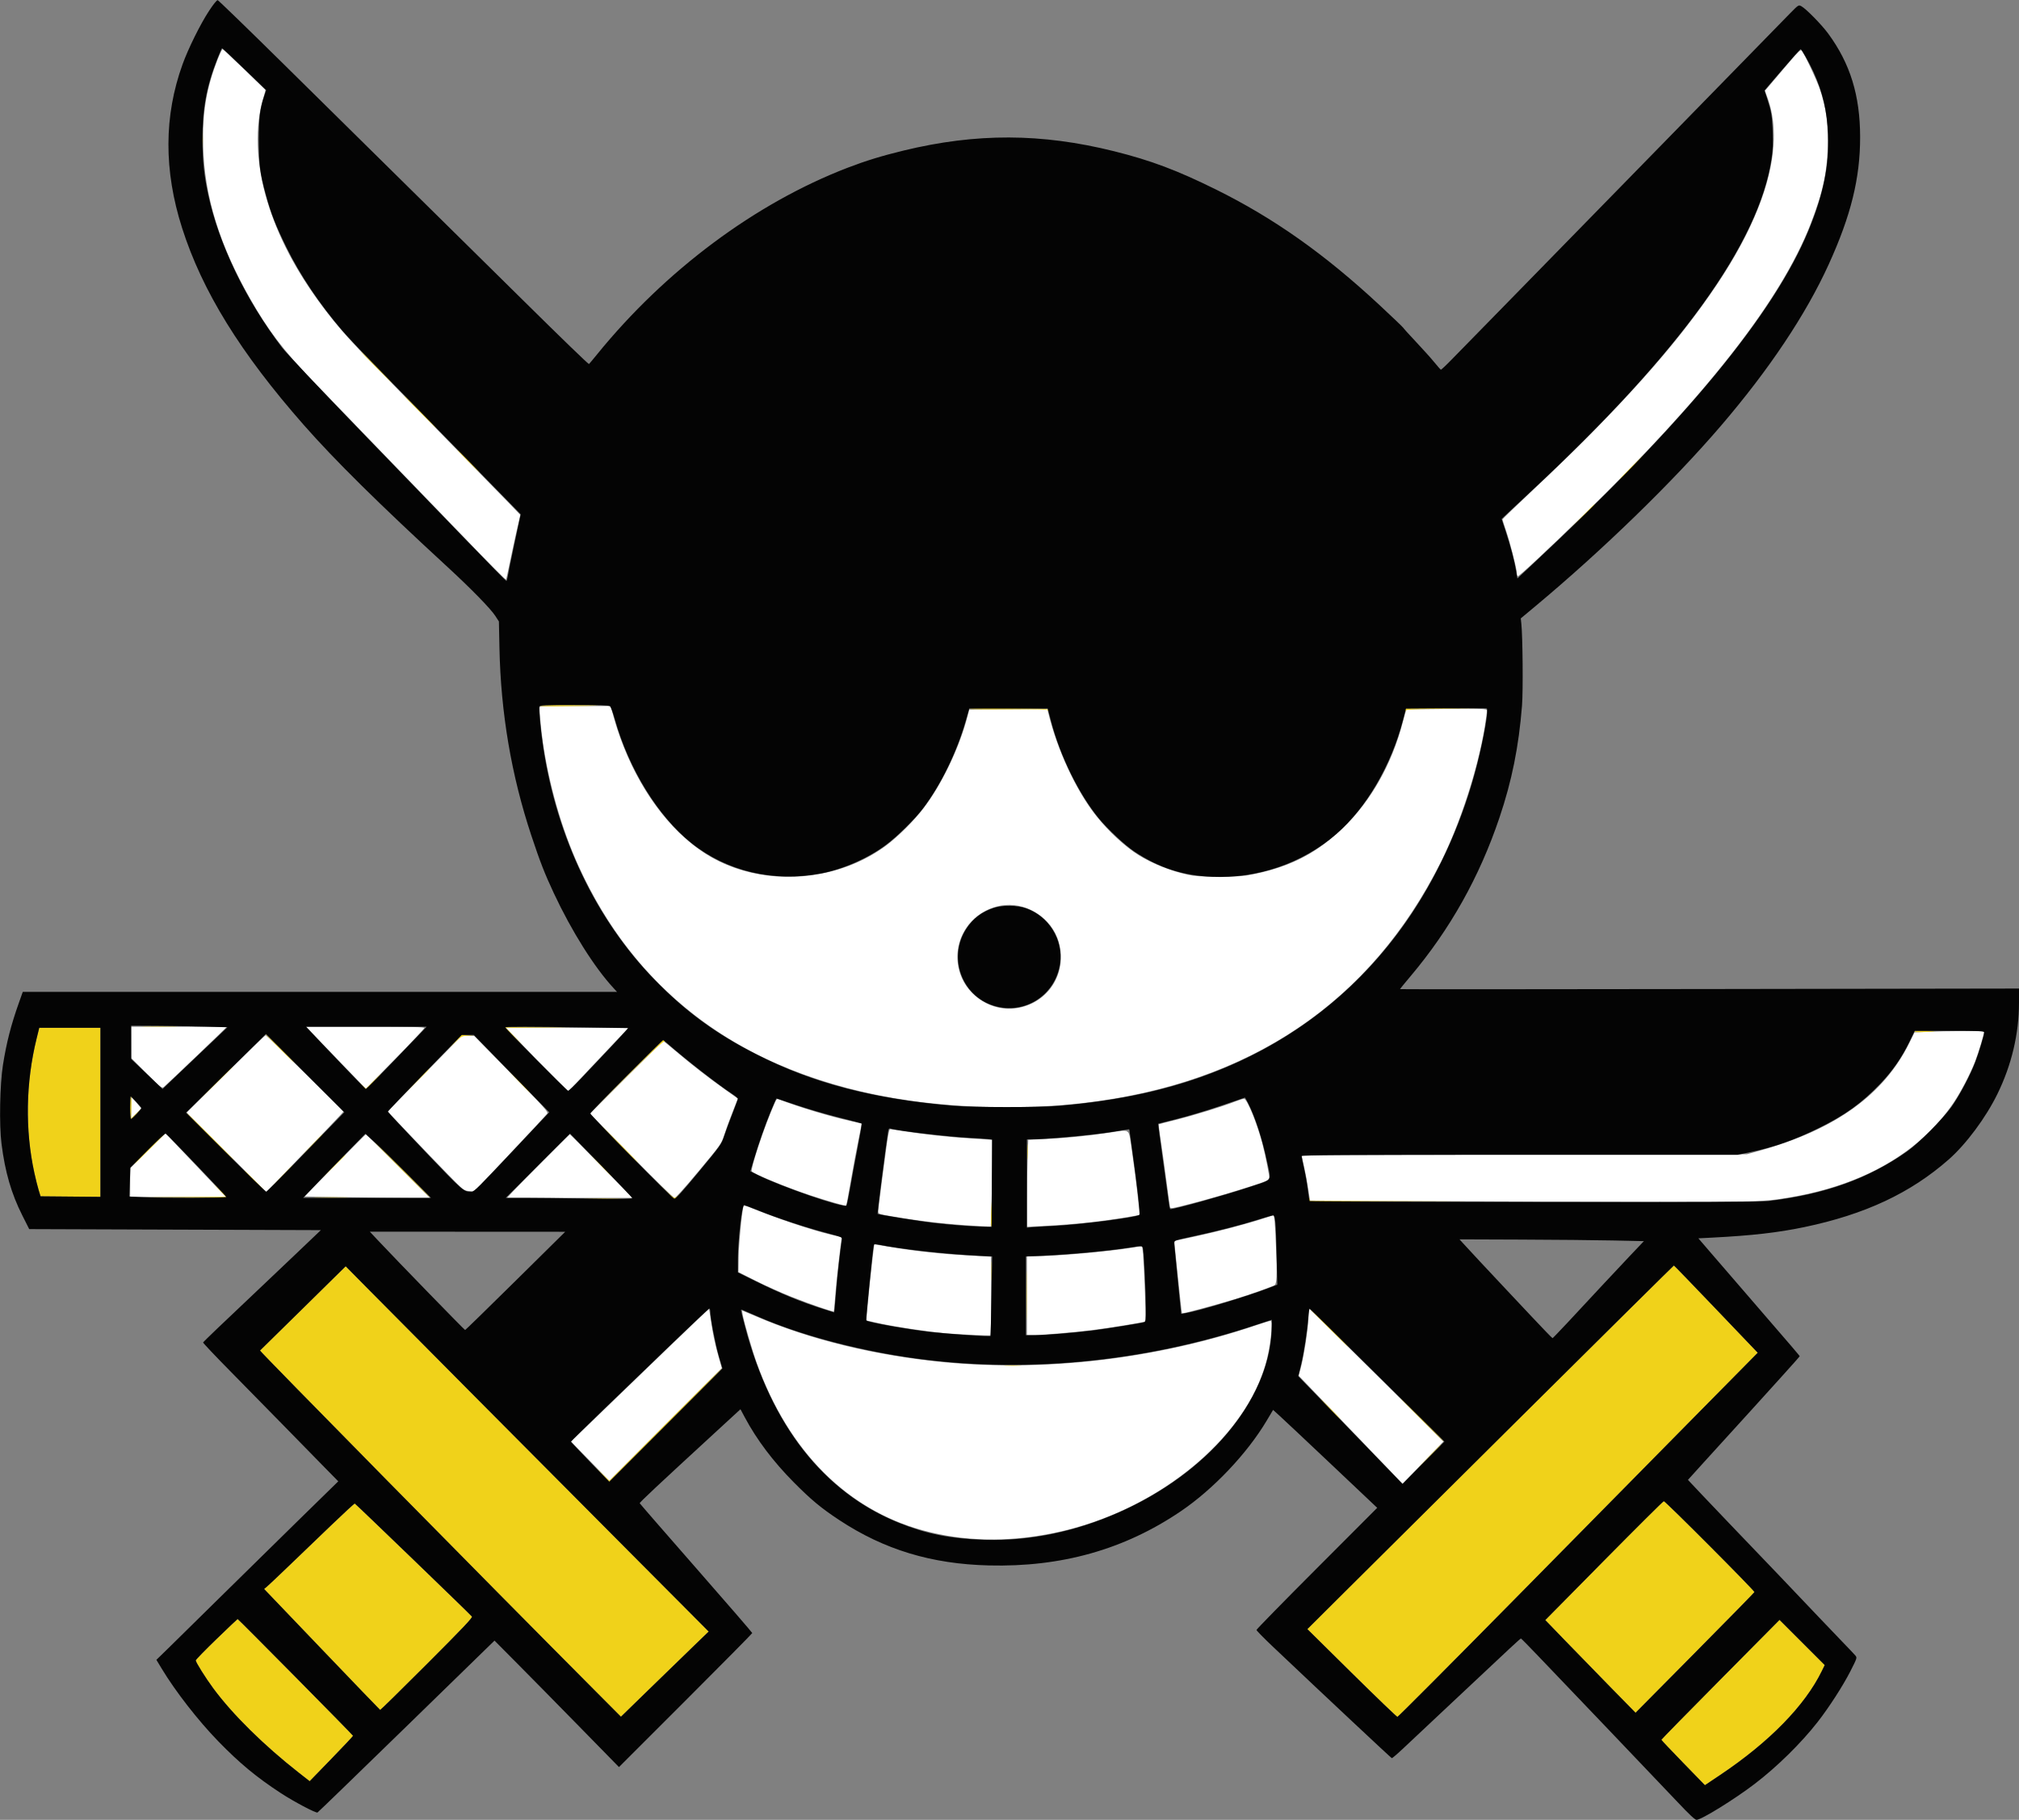 <svg xmlns="http://www.w3.org/2000/svg" width="1970" height="1776" viewBox="0 0 1970 1776" version="1.1"><rect x="0" y="0" width="1970" height="1776" fill="#808080" stroke="none"/><path d="M 212.645 57.250 C 201.346 85.964, 197.408 109.442, 198.270 142.954 C 199.519 191.521, 213.895 238.299, 243.770 291 C 261.270 321.870, 276.506 341.954, 304.081 370.500 C 315.770 382.600, 336.621 404.189, 350.417 418.475 C 364.213 432.761, 388.550 457.940, 404.500 474.429 C 420.450 490.918, 440.898 512.079, 449.940 521.454 C 478.779 551.357, 493.323 566.010, 493.746 565.588 C 493.971 565.362, 495.701 557.600, 497.590 548.339 C 499.479 539.077, 502.518 524.975, 504.345 517 L 507.667 502.500 497.585 492 C 492.041 486.225, 467.013 460.575, 441.968 435 C 416.923 409.425, 384.697 376.501, 370.354 361.835 C 340.699 331.512, 329.092 318.412, 314.303 298.575 C 288.631 264.141, 271.193 230.780, 260.642 195.918 C 249.756 159.946, 248.472 122.524, 257.172 94.729 C 258.338 91.005, 259.114 87.821, 258.896 87.654 C 258.678 87.486, 249.385 78.496, 238.245 67.675 C 227.105 56.854, 217.607 48, 217.138 48 C 216.669 48, 214.647 52.163, 212.645 57.250 M 1747.404 58.842 C 1742.401 64.704, 1734.654 73.815, 1730.189 79.089 L 1722.069 88.677 1724.130 94.089 C 1741.589 139.943, 1724.405 204.298, 1675.024 278 C 1635.436 337.086, 1580.432 398.519, 1495.750 478.227 C 1479.388 493.628, 1466 506.539, 1466 506.918 C 1466 507.297, 1467.596 512.308, 1469.547 518.054 C 1473.639 530.103, 1480 555.105, 1480 559.138 C 1480 560.647, 1480.376 562.114, 1480.835 562.398 C 1481.798 562.993, 1508.535 538.123, 1544.154 503.500 C 1664.720 386.308, 1737.550 293.121, 1766.502 219 C 1778.997 187.013, 1783.424 165.666, 1783.404 137.500 C 1783.390 117.433, 1781.481 104.725, 1775.917 87.672 C 1772.932 78.524, 1759.879 50.968, 1757.666 49.145 C 1756.844 48.468, 1753.814 51.332, 1747.404 58.842 M 526.630 689.789 C 525.969 690.860, 527.643 710.003, 529.578 723.500 C 535.672 766.006, 548.045 809.035, 564.631 845.401 C 591.642 904.625, 628.979 952.695, 677.057 990.146 C 732.809 1033.575, 803.723 1061.938, 886.500 1073.917 C 940.783 1081.772, 1003.503 1082.677, 1057.500 1076.384 C 1219.697 1057.481, 1337.270 978.137, 1405.858 841.294 C 1424.588 803.926, 1441.556 751.893, 1448.523 710.459 C 1449.959 701.919, 1450.986 694.167, 1450.806 693.233 C 1450.504 691.663, 1447.533 691.559, 1411.490 691.863 C 1390.045 692.044, 1372.370 692.317, 1372.211 692.468 C 1372.052 692.620, 1370.390 698.552, 1368.518 705.650 C 1357.972 745.629, 1337.905 781.232, 1311.357 807.065 C 1285.963 831.776, 1260.630 845.182, 1225.058 852.731 C 1213.645 855.154, 1210.448 855.401, 1190 855.448 C 1171.637 855.491, 1165.937 855.158, 1159 853.640 C 1142.391 850.005, 1124.100 842.716, 1110.934 834.486 C 1097.736 826.234, 1081.688 811.411, 1069.810 796.500 C 1049.905 771.512, 1031.324 731.452, 1022.611 694.738 L 1021.956 691.976 983.852 692.238 L 945.749 692.500 943.927 699.500 C 936.031 729.832, 918.826 765.671, 900.960 789 C 891.657 801.148, 876.001 816.710, 864.500 825.240 C 818.625 859.269, 752.506 865.432, 701.437 840.441 C 654.304 817.375, 614.489 761.253, 597.015 693.250 L 595.923 689 561.520 689 C 542.599 689, 526.898 689.355, 526.630 689.789 M 975.500 884.022 C 944.826 890.179, 926.907 921.165, 937.021 950.562 C 944.662 972.771, 968.134 987.240, 991.216 983.969 C 1022.335 979.560, 1041.561 950.119, 1033.145 919.766 C 1026.334 895.204, 1000.279 879.048, 975.500 884.022 M 128 1017.263 L 128 1032.525 142.937 1047.437 C 156.620 1061.097, 158.026 1062.230, 159.686 1060.925 C 162.290 1058.878, 221 1002.807, 221 1002.367 C 221 1002.165, 200.075 1002, 174.500 1002 L 128 1002 128 1017.263 M 317.133 1021.172 C 327.235 1031.716, 340.338 1045.329, 346.251 1051.422 L 357.003 1062.500 385.463 1033.500 C 401.116 1017.550, 413.941 1003.938, 413.962 1003.250 C 413.992 1002.264, 401.830 1002, 356.383 1002 L 298.765 1002 317.133 1021.172 M 509.815 1019.750 C 518.641 1028.963, 532.327 1042.928, 540.227 1050.784 L 554.593 1065.068 575.546 1042.827 C 587.071 1030.594, 600.264 1016.629, 604.864 1011.793 L 613.227 1003 553.497 1003 L 493.767 1003 509.815 1019.750 M 1879.790 1006.951 L 1868.080 1007.500 1863.165 1017.500 C 1838.320 1068.047, 1791.157 1102.147, 1717.500 1122.821 L 1704.500 1126.470 1487.250 1126.748 C 1367.763 1126.901, 1270 1127.185, 1270 1127.379 C 1270 1127.573, 1271.144 1132.800, 1272.543 1138.994 C 1273.941 1145.189, 1275.752 1155.011, 1276.568 1160.821 C 1277.383 1166.631, 1278.168 1171.501, 1278.311 1171.645 C 1278.455 1171.788, 1375.081 1172.216, 1493.036 1172.595 C 1721.583 1173.330, 1717.450 1173.397, 1746.599 1168.487 C 1818.065 1156.448, 1872.723 1124.928, 1905.795 1076.683 C 1913.181 1065.909, 1922.616 1047.798, 1927.470 1035.078 C 1930.478 1027.196, 1935.997 1008.865, 1935.999 1006.750 C 1936 1005.934, 1898.642 1006.067, 1879.790 1006.951 M 220.351 1047.900 L 182.201 1085.711 221.010 1124.510 L 259.818 1163.309 276.204 1146.404 C 316.694 1104.633, 335 1085.464, 335 1084.838 C 335 1084.064, 260.330 1010.608, 259.225 1010.294 C 258.826 1010.181, 241.333 1027.103, 220.351 1047.900 M 414.248 1047.815 L 378.173 1084.631 400.467 1108.065 C 412.729 1120.954, 429.453 1138.333, 437.631 1146.684 C 452.379 1161.745, 452.541 1161.873, 457.565 1162.365 L 462.630 1162.862 497.565 1125.836 C 516.779 1105.471, 533.114 1087.957, 533.864 1086.916 C 535.120 1085.173, 532.343 1082.077, 498.971 1048.011 L 462.712 1011 456.518 1011 L 450.323 1011 414.248 1047.815 M 611.078 1051.422 L 575.667 1086.844 616.008 1127.922 C 639.672 1152.017, 657.098 1169, 658.159 1169 C 659.302 1169, 668.009 1159.348, 681.837 1142.750 C 703.302 1116.987, 703.759 1116.342, 706.501 1108 C 709.140 1099.970, 713.205 1088.981, 717.855 1077.312 L 719.922 1072.124 707.211 1063.091 C 691.009 1051.577, 674.679 1038.872, 659.646 1026.084 C 653.126 1020.538, 647.499 1016, 647.141 1016 C 646.782 1016, 630.554 1031.940, 611.078 1051.422 M 128 1081.212 L 128 1091.425 132.943 1086.556 L 137.887 1081.687 133.322 1076.343 C 130.811 1073.404, 128.587 1071, 128.379 1071 C 128.170 1071, 128 1075.596, 128 1081.212 M 755.340 1077.753 C 746.042 1098.727, 732.069 1140.684, 733.571 1143.116 C 735.030 1145.476, 768.291 1159.132, 790.523 1166.498 C 806.364 1171.747, 825.162 1177.172, 825.688 1176.646 C 825.881 1176.452, 827.811 1165.991, 829.978 1153.397 C 832.144 1140.804, 835.491 1122.868, 837.415 1113.540 C 839.339 1104.212, 840.821 1096.526, 840.707 1096.460 C 840.593 1096.393, 835.775 1095.300, 830 1094.030 C 810.156 1089.667, 778.854 1080.216, 760.694 1073.105 C 757.940 1072.027, 757.839 1072.115, 755.340 1077.753 M 1205 1075.083 C 1193.404 1079.705, 1165.243 1088.382, 1147.057 1092.936 C 1138.013 1095.200, 1130.540 1097.154, 1130.451 1097.277 C 1130.361 1097.399, 1131.556 1106.050, 1133.106 1116.500 C 1134.657 1126.950, 1137.091 1144.500, 1138.515 1155.500 C 1139.940 1166.500, 1141.305 1176.475, 1141.551 1177.666 C 1141.992 1179.811, 1142.201 1179.780, 1162.748 1174.494 C 1191.998 1166.970, 1237.319 1152.911, 1238.503 1150.994 C 1239.179 1149.901, 1234.748 1127.259, 1231.459 1115 C 1226.192 1095.367, 1216.888 1072.727, 1213.909 1072.296 C 1213.134 1072.184, 1209.125 1073.438, 1205 1075.083 M 865.048 1118.250 C 861.022 1147.499, 857 1179.397, 857 1182.074 C 857 1184.653, 857.222 1184.737, 869.750 1186.926 C 897.757 1191.820, 926.328 1195.027, 955.090 1196.504 L 966.681 1197.099 967.340 1178.889 C 967.703 1168.874, 968 1149.801, 968 1136.506 L 968 1112.332 948.352 1111.117 C 926.534 1109.768, 900.879 1107, 882.228 1103.984 C 875.479 1102.893, 869.355 1102, 868.620 1102 C 867.652 1102, 866.669 1106.474, 865.048 1118.250 M 1081.500 1105.531 C 1061.973 1108.509, 1038.370 1110.811, 1018.902 1111.636 L 1003.305 1112.297 1002.652 1130.309 C 1002.294 1140.215, 1002 1159.323, 1002 1172.770 L 1002 1197.220 1015.750 1196.569 C 1033.425 1195.733, 1051.063 1194.326, 1067.874 1192.412 C 1082.079 1190.794, 1111.098 1186.236, 1111.826 1185.507 C 1112.426 1184.908, 1107.463 1143.278, 1104.190 1121.455 C 1101.016 1100.291, 1103.666 1102.151, 1081.500 1105.531 M 144.250 1123.090 L 127 1140.078 127 1154.039 L 127 1168 173.721 1168 L 220.442 1168 214.411 1161.750 C 211.094 1158.313, 199.673 1146.275, 189.031 1135 C 178.390 1123.725, 167.842 1112.611, 165.592 1110.301 L 161.500 1106.103 144.250 1123.090 M 326.829 1137.339 L 297.157 1167.678 336.829 1168.337 C 358.648 1168.700, 386.172 1168.998, 397.994 1168.999 L 419.488 1169 388.500 1138 C 371.457 1120.950, 357.284 1107, 357.006 1107 C 356.728 1107, 343.148 1120.653, 326.829 1137.339 M 530.931 1131.768 C 517.418 1145.370, 503.737 1159.313, 500.529 1162.750 L 494.696 1169 555.927 1169 L 617.158 1169 586.829 1138.002 C 570.148 1120.953, 556.275 1107.011, 556 1107.020 C 555.725 1107.028, 544.444 1118.165, 530.931 1131.768 M 725.619 1176.808 C 724.269 1178.992, 720.896 1212.884, 720.713 1226.116 L 720.500 1241.437 737.647 1250.062 C 747.077 1254.806, 762.827 1261.855, 772.647 1265.727 C 790.978 1272.954, 812.834 1280.500, 813.502 1279.832 C 813.708 1279.625, 814.364 1272.941, 814.958 1264.978 C 815.875 1252.704, 817.598 1236.667, 820.602 1212.474 L 821.226 1207.448 811.363 1205.085 C 791.594 1200.348, 758.561 1189.247, 731.290 1178.176 C 728.425 1177.013, 725.873 1176.397, 725.619 1176.808 M 1232.500 1189.187 C 1217.838 1194.062, 1189.730 1201.523, 1169.448 1205.923 C 1159.027 1208.184, 1149.425 1210.276, 1148.110 1210.571 C 1145.818 1211.086, 1145.746 1211.359, 1146.351 1217.304 C 1150.785 1260.946, 1153 1281.334, 1153.344 1281.678 C 1153.908 1282.241, 1184.304 1274.095, 1204.286 1268.026 C 1217.578 1263.988, 1233.670 1258.402, 1243.188 1254.522 C 1245.873 1253.427, 1246.245 1245.844, 1245.030 1217 C 1243.939 1191.124, 1243.450 1185.899, 1242.142 1186.097 C 1241.789 1186.150, 1237.450 1187.541, 1232.500 1189.187 M 852.573 1217.936 C 851.168 1227.212, 844.938 1288.239, 845.351 1288.675 C 845.443 1288.772, 852.134 1290.227, 860.221 1291.908 C 876.615 1295.318, 903.432 1299.321, 921.187 1301.009 C 934.488 1302.274, 965.957 1303.712, 966.584 1303.083 C 966.813 1302.854, 967 1285.507, 967 1264.533 L 967 1226.400 944.595 1225.181 C 918.750 1223.775, 894.614 1221.178, 870.241 1217.181 L 853.113 1214.373 852.573 1217.936 M 1105 1217.586 C 1080.444 1221.507, 1029.447 1225.987, 1009.250 1225.996 L 1002 1226 1002 1264.500 L 1002 1303 1007.421 1303 C 1015.823 1303, 1048.757 1300.186, 1066.500 1297.951 C 1083.342 1295.830, 1117.039 1290.295, 1117.812 1289.522 C 1118.309 1289.024, 1116.312 1236.200, 1115.325 1223.750 C 1114.988 1219.487, 1114.439 1216.052, 1114.106 1216.115 C 1113.773 1216.178, 1109.675 1216.840, 1105 1217.586 M 650 1317.199 C 609.782 1355.982, 603.060 1362.470, 571.834 1392.653 L 557.192 1406.806 575.846 1425.978 L 594.500 1445.150 649.398 1390.174 L 704.296 1335.197 701.215 1324.349 C 697.575 1311.535, 695.395 1301.167, 693.498 1287.650 C 692.737 1282.222, 691.975 1277.645, 691.807 1277.481 C 691.638 1277.316, 672.825 1295.189, 650 1317.199 M 1276.630 1288.038 C 1275.875 1300.476, 1271.906 1325.302, 1269.024 1335.615 L 1267.101 1342.500 1273.887 1349.500 C 1277.619 1353.350, 1299.036 1375.625, 1321.479 1399 C 1343.922 1422.375, 1363.696 1442.967, 1365.420 1444.761 L 1368.555 1448.022 1388.437 1427.427 L 1408.318 1406.832 1381.409 1379.850 C 1366.609 1365.010, 1337.129 1335.809, 1315.899 1314.959 L 1277.298 1277.049 1276.630 1288.038 M 724.595 1282.750 C 726.055 1290.739, 734.073 1318.234, 738.537 1330.563 C 769.498 1416.063, 826.131 1473.098, 900.234 1493.408 C 940.513 1504.447, 983.300 1505.322, 1028.380 1496.029 C 1132.395 1474.585, 1222.876 1398.033, 1237.856 1318.800 C 1240.629 1304.133, 1241.617 1289, 1239.802 1289 C 1239.040 1289, 1232.360 1291.048, 1224.958 1293.551 C 1128.910 1326.027, 1020.726 1338.854, 922.130 1329.457 C 854.351 1322.996, 790.724 1307.511, 737.311 1284.477 C 730.327 1281.464, 724.454 1279, 724.261 1279 C 724.067 1279, 724.218 1280.688, 724.595 1282.750" stroke="none" fill="#ffffff" fill-rule="evenodd"/><path d="M 197.392 136 C 197.392 143.425, 197.549 146.463, 197.742 142.750 C 197.934 139.037, 197.934 132.963, 197.742 129.250 C 197.549 125.537, 197.392 128.575, 197.392 136 M 367 358.500 C 375.512 367.025, 382.701 374, 382.976 374 C 383.251 374, 376.512 367.025, 368 358.500 C 359.488 349.975, 352.299 343, 352.024 343 C 351.749 343, 358.488 349.975, 367 358.500 M 409.500 402 C 418.287 410.800, 425.702 418, 425.977 418 C 426.252 418, 419.287 410.800, 410.500 402 C 401.713 393.200, 394.298 386, 394.023 386 C 393.748 386, 400.713 393.200, 409.500 402 M 456.500 450 C 462.531 456.050, 467.691 461, 467.966 461 C 468.241 461, 463.531 456.050, 457.500 450 C 451.469 443.950, 446.309 439, 446.034 439 C 445.759 439, 450.469 443.950, 456.500 450 M 1591.500 456 C 1584.917 462.600, 1579.756 468, 1580.031 468 C 1580.306 468, 1585.917 462.600, 1592.500 456 C 1599.083 449.400, 1604.244 444, 1603.969 444 C 1603.694 444, 1598.083 449.400, 1591.500 456 M 1542.985 504.750 L 1530.500 517.500 1543.250 505.015 C 1555.093 493.418, 1556.453 492, 1555.735 492 C 1555.589 492, 1549.852 497.738, 1542.985 504.750 M 526.653 688.750 C 526.398 689.163, 536.159 689.385, 548.344 689.245 C 590.395 688.761, 594.389 688.432, 560.809 688.216 C 542.279 688.097, 526.909 688.337, 526.653 688.750 M 945.661 691.738 C 945.402 692.157, 962.327 692.377, 983.271 692.226 C 1013.225 692.011, 1021.545 692.224, 1022.252 693.226 C 1022.933 694.190, 1023.053 694.135, 1022.743 693 C 1022.390 691.706, 1017.102 691.464, 984.233 691.238 C 963.278 691.094, 945.921 691.319, 945.661 691.738 M 1371.667 691.667 C 1371.300 692.033, 1371.007 692.821, 1371.015 693.417 C 1371.025 694.069, 1371.343 694.008, 1371.816 693.264 C 1372.409 692.330, 1380.931 691.959, 1406.551 691.750 L 1440.500 691.472 1406.417 691.236 C 1387.671 691.106, 1372.033 691.300, 1371.667 691.667 M 141.811 1001.748 C 149.681 1001.917, 162.281 1001.917, 169.811 1001.747 C 177.340 1001.578, 170.900 1001.439, 155.500 1001.440 C 140.100 1001.440, 133.940 1001.579, 141.811 1001.748 M 493 1002.772 C 493 1003.197, 496.938 1007.359, 501.750 1012.022 L 510.500 1020.500 502.037 1011.765 L 493.573 1003.029 525.037 1002.750 L 556.500 1002.470 524.750 1002.235 C 507.288 1002.106, 493 1002.347, 493 1002.772 M 35.665 1013.750 C 25.136 1056.601, 24.370 1102.595, 33.488 1144.460 C 34.810 1150.532, 36.722 1158.200, 37.737 1161.500 L 39.581 1167.500 68.791 1167.765 L 98 1168.030 98 1085.515 L 98 1003 68.153 1003 L 38.307 1003 35.665 1013.750 M 1867.651 1006.750 C 1867.394 1007.163, 1870.855 1007.379, 1875.342 1007.231 C 1890.043 1006.745, 1891.704 1006.352, 1879.809 1006.175 C 1873.379 1006.079, 1867.908 1006.337, 1867.651 1006.750 M 272.500 1023 C 280.185 1030.700, 286.698 1037, 286.973 1037 C 287.248 1037, 281.185 1030.700, 273.500 1023 C 265.815 1015.300, 259.302 1009, 259.027 1009 C 258.752 1009, 264.815 1015.300, 272.500 1023 M 443.971 1016.750 L 437.500 1023.500 444 1017.297 C 450.299 1011.286, 450.685 1011.083, 456.500 1010.736 L 462.500 1010.378 456.471 1010.189 L 450.442 1010 443.971 1016.750 M 610.995 1050.750 L 575.500 1086.500 611.135 1051.120 C 635.336 1027.092, 647.178 1015.992, 648.040 1016.525 C 648.867 1017.036, 649.061 1016.907, 648.595 1016.155 C 648.203 1015.520, 647.569 1015, 647.186 1015 C 646.803 1015, 630.517 1031.088, 610.995 1050.750 M 210.488 1057.250 L 194.500 1073.500 210.750 1057.512 C 219.688 1048.718, 227 1041.406, 227 1041.262 C 227 1040.548, 225.342 1042.153, 210.488 1057.250 M 405.985 1055.750 L 393.500 1068.500 406.250 1056.015 C 418.093 1044.418, 419.453 1043, 418.735 1043 C 418.589 1043, 412.852 1048.737, 405.985 1055.750 M 505.982 1055.250 C 511.747 1061.162, 516.585 1066, 516.732 1066 C 517.454 1066, 516.235 1064.718, 506.250 1054.982 L 495.500 1044.500 505.982 1055.250 M 364.264 1055.218 L 357.046 1062.437 353.273 1058.988 L 349.500 1055.538 353.254 1059.507 L 357.009 1063.475 364.746 1055.738 C 369.002 1051.482, 372.259 1048, 371.983 1048 C 371.708 1048, 368.234 1051.248, 364.264 1055.218 M 127 1081 C 127 1087.050, 127.354 1092, 127.788 1092 C 128.221 1092, 130.808 1089.638, 133.538 1086.750 L 138.500 1081.500 133.191 1086.500 L 127.882 1091.500 128.191 1080.748 C 128.361 1074.834, 128.162 1069.997, 127.750 1069.998 C 127.338 1069.999, 127 1074.950, 127 1081 M 205 1109.500 C 217.916 1122.425, 228.709 1133, 228.984 1133 C 229.259 1133, 218.916 1122.425, 206 1109.500 C 193.084 1096.575, 182.291 1086, 182.016 1086 C 181.741 1086, 192.084 1096.575, 205 1109.500 M 604.500 1117 C 614.389 1126.900, 622.704 1135, 622.979 1135 C 623.254 1135, 615.389 1126.900, 605.500 1117 C 595.611 1107.100, 587.296 1099, 587.021 1099 C 586.746 1099, 594.611 1107.100, 604.500 1117 M 145.500 1121 C 137.264 1129.250, 130.750 1136, 131.025 1136 C 131.300 1136, 138.264 1129.250, 146.500 1121 C 154.736 1112.750, 161.250 1106, 160.975 1106 C 160.700 1106, 153.736 1112.750, 145.500 1121 M 303.982 1117.750 L 293.500 1128.500 304.250 1118.018 C 314.235 1108.282, 315.454 1107, 314.732 1107 C 314.585 1107, 309.747 1111.838, 303.982 1117.750 M 1002.385 1124 C 1002.385 1130.875, 1002.545 1133.688, 1002.740 1130.250 C 1002.936 1126.813, 1002.936 1121.188, 1002.740 1117.750 C 1002.545 1114.313, 1002.385 1117.125, 1002.385 1124 M 392 1141.500 C 407.117 1156.625, 419.711 1169, 419.986 1169 C 420.261 1169, 408.117 1156.625, 393 1141.500 C 377.883 1126.375, 365.289 1114, 365.014 1114 C 364.739 1114, 376.883 1126.375, 392 1141.500 M 324.984 1138.750 L 313.500 1150.500 325.250 1139.016 C 331.712 1132.700, 337 1127.413, 337 1127.266 C 337 1126.546, 335.650 1127.836, 324.984 1138.750 M 585.982 1137.250 C 591.747 1143.162, 596.585 1148, 596.732 1148 C 597.454 1148, 596.235 1146.718, 586.250 1136.982 L 575.500 1126.500 585.982 1137.250 M 275.481 1147.250 L 265.500 1157.500 275.750 1147.519 C 281.387 1142.029, 286 1137.417, 286 1137.269 C 286 1136.545, 284.752 1137.730, 275.481 1147.250 M 247.500 1152 C 252.979 1157.500, 257.687 1162, 257.962 1162 C 258.237 1162, 253.979 1157.500, 248.500 1152 C 243.021 1146.500, 238.313 1142, 238.038 1142 C 237.763 1142, 242.021 1146.500, 247.500 1152 M 647.479 1160.750 C 652.418 1165.838, 657.177 1170, 658.055 1170 C 658.933 1170, 660.742 1168.763, 662.076 1167.250 L 664.500 1164.500 661.936 1166.750 C 660.525 1167.987, 658.734 1169, 657.955 1169 C 657.177 1169, 652.481 1165.063, 647.520 1160.250 L 638.500 1151.500 647.479 1160.750 M 213.959 1161.238 L 220.419 1167.976 181.459 1168.250 L 142.500 1168.524 181.750 1168.762 C 203.338 1168.893, 221 1168.650, 221 1168.221 C 221 1167.793, 217.963 1164.530, 214.250 1160.971 L 207.500 1154.500 213.959 1161.238 M 309.250 1168.748 C 316.813 1168.917, 329.188 1168.917, 336.750 1168.748 C 344.313 1168.578, 338.125 1168.439, 323 1168.439 C 307.875 1168.439, 301.688 1168.578, 309.250 1168.748 M 1277.336 1170 L 1277.500 1172.500 1361 1172.509 L 1444.500 1172.517 1361.319 1172.253 L 1278.138 1171.989 1277.655 1169.744 C 1277.232 1167.777, 1277.193 1167.808, 1277.336 1170 M 572.812 1169.748 C 581.233 1169.916, 594.733 1169.915, 602.812 1169.748 C 610.890 1169.580, 604 1169.443, 587.500 1169.443 C 571 1169.444, 564.390 1169.581, 572.812 1169.748 M 966.995 1185.204 C 966.723 1192.191, 966.852 1197.553, 967.283 1197.120 C 967.714 1196.688, 967.937 1190.971, 967.779 1184.417 L 967.491 1172.500 966.995 1185.204 M 1663.811 1173.748 C 1671.681 1173.917, 1684.281 1173.917, 1691.811 1173.747 C 1699.340 1173.578, 1692.900 1173.439, 1677.500 1173.440 C 1662.100 1173.440, 1655.940 1173.579, 1663.811 1173.748 M 967.400 1240.500 C 967.401 1248.750, 967.556 1251.992, 967.744 1247.704 C 967.932 1243.417, 967.931 1236.667, 967.742 1232.704 C 967.552 1228.742, 967.399 1232.250, 967.400 1240.500 M 1001.455 1264.500 C 1001.455 1285.950, 1001.587 1294.583, 1001.749 1283.684 C 1001.911 1272.785, 1001.910 1255.235, 1001.748 1244.684 C 1001.587 1234.133, 1001.454 1243.050, 1001.455 1264.500 M 1489.156 1377.652 C 1410.145 1456.111, 1329.779 1535.958, 1310.565 1555.089 L 1275.631 1589.873 1318.966 1632.686 C 1342.801 1656.234, 1362.854 1675.500, 1363.529 1675.500 C 1364.204 1675.500, 1416.632 1622.850, 1480.035 1558.500 C 1543.439 1494.150, 1622.264 1414.198, 1655.202 1380.829 L 1715.090 1320.158 1674.417 1277.579 C 1652.047 1254.160, 1633.535 1235, 1633.278 1235 C 1633.022 1235, 1568.166 1299.194, 1489.156 1377.652 M 295.898 1276.529 C 273.129 1298.950, 254.141 1317.610, 253.702 1317.995 C 253.063 1318.556, 475.081 1544.024, 582.041 1651.435 L 605.875 1675.370 635.188 1646.836 C 651.309 1631.142, 670.575 1612.438, 678 1605.272 L 691.500 1592.242 615 1515.385 C 522.662 1422.616, 393.300 1292.417, 360.891 1259.631 L 337.296 1235.762 295.898 1276.529 M 1296.500 1296 C 1306.939 1306.450, 1315.705 1315, 1315.980 1315 C 1316.255 1315, 1307.939 1306.450, 1297.500 1296 C 1287.061 1285.550, 1278.295 1277, 1278.020 1277 C 1277.745 1277, 1286.061 1285.550, 1296.500 1296 M 981.250 1332.742 C 984.962 1332.934, 991.038 1332.934, 994.750 1332.742 C 998.462 1332.549, 995.425 1332.392, 988 1332.392 C 980.575 1332.392, 977.538 1332.549, 981.250 1332.742 M 649.518 1389.743 L 594.535 1444.985 587.518 1438.243 L 580.500 1431.500 587.486 1438.763 L 594.472 1446.026 649.944 1390.554 C 680.453 1360.045, 705.210 1334.951, 704.958 1334.791 C 704.706 1334.631, 679.758 1359.359, 649.518 1389.743 M 1387 1385.500 C 1398.815 1397.325, 1408.708 1407, 1408.983 1407 C 1409.258 1407, 1399.815 1397.325, 1388 1385.500 C 1376.185 1373.675, 1366.292 1364, 1366.017 1364 C 1365.742 1364, 1375.185 1373.675, 1387 1385.500 M 1297.500 1375 C 1302.979 1380.500, 1307.687 1385, 1307.962 1385 C 1308.237 1385, 1303.979 1380.500, 1298.500 1375 C 1293.021 1369.500, 1288.313 1365, 1288.038 1365 C 1287.763 1365, 1292.021 1369.500, 1297.500 1375 M 1393.984 1421.750 L 1382.500 1433.500 1394.250 1422.016 C 1400.713 1415.700, 1406 1410.413, 1406 1410.266 C 1406 1409.546, 1404.650 1410.836, 1393.984 1421.750 M 1565.077 1523.018 L 1507.787 1581.036 1527.312 1601.268 C 1538.051 1612.396, 1557.870 1632.750, 1571.354 1646.500 L 1595.871 1671.500 1653.685 1613.111 C 1685.483 1580.997, 1711.668 1554.279, 1711.874 1553.739 C 1712.312 1552.588, 1625.022 1465, 1623.438 1465 C 1622.849 1465, 1596.586 1491.108, 1565.077 1523.018 M 323.500 1488.185 C 311.400 1499.790, 292.725 1517.722, 282 1528.035 C 271.275 1538.347, 261.415 1547.661, 260.089 1548.732 L 257.679 1550.679 314.032 1609.589 C 345.026 1641.990, 370.637 1668.613, 370.945 1668.751 C 371.254 1668.889, 391.753 1648.752, 416.498 1624.002 C 451.142 1589.352, 461.262 1578.683, 460.495 1577.619 C 459.182 1575.796, 347.015 1467.561, 346.160 1467.292 C 345.797 1467.178, 335.600 1476.580, 323.500 1488.185 M 211.250 1599.590 C 200.113 1610.357, 191 1619.711, 191 1620.375 C 191 1622.206, 200.494 1637.347, 208.144 1647.714 C 226.849 1673.065, 257.596 1703.406, 291.426 1729.895 L 302.147 1738.290 323.323 1716.474 C 334.971 1704.475, 344.500 1694.347, 344.500 1693.968 C 344.500 1693.281, 232.515 1579.994, 231.849 1580.006 C 231.657 1580.010, 222.387 1588.823, 211.250 1599.590 M 1678.673 1639.050 C 1646.953 1671.059, 1621.021 1697.530, 1621.047 1697.874 C 1621.073 1698.218, 1630.643 1708.330, 1642.315 1720.344 L 1663.535 1742.188 1678.518 1732.149 C 1726.409 1700.061, 1761.141 1664.516, 1777.625 1630.724 L 1780.442 1624.948 1758.394 1602.900 L 1736.347 1580.852 1678.673 1639.050" stroke="none" fill="#f0d21a" fill-rule="evenodd"/><path d="M 203.921 10.679 C 195.495 23.522, 183.798 47.126, 178.187 62.609 C 159.903 113.054, 159.732 166.295, 177.671 222.500 C 197.328 284.086, 234.464 344.245, 296.182 414.485 C 326.530 449.023, 369.465 491.450, 437 553.637 C 459.562 574.412, 478.722 594.040, 483.234 601 L 486.800 606.500 487.336 632.500 C 488.645 696.068, 498.976 756.783, 518.474 815.500 C 526.955 841.040, 531.450 852.561, 540.391 871.673 C 557.729 908.735, 579.970 944.102, 598.599 964.237 L 602.081 968 312.144 968 L 22.208 968 18.218 979.250 C 10.701 1000.448, 6.272 1017.791, 2.863 1039.381 C -0.141 1058.407, -0.863 1097.674, 1.453 1116.083 C 4.935 1143.753, 11.063 1164.887, 21.763 1186.127 L 28.500 1199.500 170.781 1200 L 313.063 1200.500 289.465 1223 C 276.487 1235.375, 258.955 1252.025, 250.505 1260 C 216.709 1291.898, 198.484 1309.358, 198.175 1310.133 C 197.997 1310.581, 210.400 1323.672, 225.738 1339.224 C 241.076 1354.776, 263.942 1378.075, 276.551 1391 C 289.160 1403.925, 306.359 1421.507, 314.771 1430.072 L 330.065 1445.644 289.283 1485.545 C 266.852 1507.490, 232.075 1541.669, 212 1561.497 C 191.925 1581.326, 170.346 1602.565, 164.046 1608.695 L 152.593 1619.840 157.926 1628.670 C 171.318 1650.845, 193.424 1679.227, 212.933 1699.293 C 233.896 1720.855, 250.141 1734.315, 274.155 1750.021 C 286.590 1758.153, 308.079 1769.518, 309.772 1768.857 C 310.276 1768.661, 349.345 1730.832, 396.594 1684.792 L 482.500 1601.085 504.560 1623.292 C 516.693 1635.507, 544.019 1663.275, 565.284 1685 L 603.949 1724.500 668.974 1659.503 C 704.738 1623.754, 734 1594.141, 734 1593.695 C 734 1593.249, 709.363 1564.750, 679.250 1530.365 C 649.138 1495.979, 624.366 1467.477, 624.202 1467.027 C 623.921 1466.257, 640.187 1451.002, 697.921 1397.893 L 722.496 1375.286 726.787 1383.317 C 738.423 1405.094, 754.525 1426.441, 774.500 1446.572 C 791.569 1463.773, 801.180 1471.750, 819 1483.502 C 862.689 1512.316, 908.790 1526.305, 964.698 1527.713 C 1035.629 1529.500, 1096.945 1512.225, 1152 1474.942 C 1183.745 1453.445, 1216.745 1418.666, 1235.883 1386.539 L 1242.192 1375.948 1248.581 1381.724 C 1252.095 1384.901, 1274.956 1406.400, 1299.383 1429.500 L 1343.796 1471.500 1284.898 1530.503 C 1252.504 1562.955, 1226 1590.033, 1226 1590.676 C 1226 1591.319, 1233.088 1598.561, 1241.750 1606.769 C 1293.153 1655.477, 1357.102 1715.436, 1358.035 1715.801 C 1358.459 1715.966, 1363.698 1711.466, 1369.677 1705.801 C 1375.656 1700.135, 1390.411 1686.275, 1402.466 1675 C 1414.520 1663.725, 1432.060 1647.261, 1441.442 1638.413 C 1470.243 1611.252, 1483.477 1599.001, 1484.016 1599 C 1484.299 1599, 1491.949 1606.770, 1501.016 1616.267 C 1510.082 1625.764, 1540.675 1657.782, 1569 1687.417 C 1597.325 1717.052, 1627.857 1749.107, 1636.849 1758.650 C 1648.182 1770.677, 1653.857 1776, 1655.349 1775.999 C 1660.026 1775.998, 1692.312 1756.028, 1712.172 1740.852 C 1733.968 1724.196, 1757.402 1701.153, 1773.472 1680.572 C 1784.600 1666.322, 1798.283 1645.119, 1805.459 1631.007 C 1812.012 1618.119, 1812.119 1617.785, 1810.373 1615.666 C 1809.392 1614.475, 1802.916 1607.650, 1795.983 1600.500 C 1789.050 1593.350, 1779.157 1583, 1773.998 1577.500 C 1763.152 1565.937, 1708.856 1509.071, 1689.009 1488.490 C 1681.579 1480.785, 1669.083 1467.672, 1661.240 1459.351 L 1646.979 1444.221 1663.137 1426.360 C 1672.025 1416.537, 1683.426 1404, 1688.475 1398.500 C 1693.524 1393, 1702.569 1383.054, 1708.577 1376.398 C 1714.585 1369.742, 1727.712 1355.237, 1737.750 1344.165 C 1747.787 1333.093, 1756 1323.829, 1756 1323.578 C 1756 1323.073, 1749.592 1315.581, 1708.500 1268.042 C 1693.100 1250.226, 1675.247 1229.541, 1668.826 1222.075 L 1657.152 1208.500 1670.326 1207.823 C 1709.519 1205.809, 1734.766 1202.927, 1760.649 1197.513 C 1819.757 1185.150, 1864.121 1164.364, 1901.397 1131.568 C 1918.436 1116.577, 1937.589 1090.816, 1948.940 1067.619 C 1962.797 1039.302, 1969.985 1008.914, 1969.995 978.613 L 1970 964.727 1668 965.193 C 1501.900 965.449, 1366 965.498, 1366 965.302 C 1366 965.106, 1370.722 959.339, 1376.493 952.485 C 1415.008 906.748, 1443.581 855.750, 1463.049 798 C 1475.206 761.940, 1481.871 728.838, 1485.073 688.628 C 1486.205 674.414, 1485.757 620.944, 1484.401 608.500 L 1483.857 603.500 1497.649 592 C 1563.648 536.971, 1632.400 470.131, 1679.202 415.496 C 1726.286 360.532, 1762.134 306.825, 1784.372 257.932 C 1806.075 210.217, 1815.024 173.893, 1814.982 133.699 C 1814.939 93.163, 1805.319 62.013, 1783.809 32.753 C 1777.361 23.981, 1762.136 8.464, 1757.616 6.055 C 1754.933 4.626, 1754.813 4.702, 1746.593 13.055 C 1742.022 17.700, 1689.303 71.675, 1629.439 133 C 1569.574 194.325, 1499.423 266.100, 1473.546 292.500 C 1447.669 318.900, 1422.019 345.120, 1416.546 350.766 C 1411.073 356.412, 1406.275 360.912, 1405.884 360.766 C 1405.493 360.620, 1402.606 357.350, 1399.468 353.500 C 1396.331 349.650, 1388.305 340.704, 1381.632 333.620 C 1374.959 326.536, 1369.345 320.333, 1369.155 319.836 C 1368.966 319.339, 1358.616 309.443, 1346.155 297.846 C 1292.632 248.030, 1242.960 212.910, 1186.500 184.964 C 1148.522 166.166, 1122.925 156.543, 1087.168 147.620 C 1016.161 129.901, 952.615 129.699, 881.500 146.968 C 860.416 152.088, 844.672 156.924, 827.107 163.676 C 737.138 198.262, 649.197 263.788, 582.492 345.944 C 578.418 350.962, 574.905 355.165, 574.685 355.284 C 574.183 355.556, 547.279 329.532, 511.828 294.481 C 484.483 267.445, 391.867 176.069, 275.663 61.479 C 241.653 27.940, 213.195 0.355, 212.423 0.179 C 211.570 -0.017, 208.238 4.098, 203.921 10.679 M 211.946 57.750 C 201.410 84.681, 197.481 106.346, 197.576 137 C 197.638 157.179, 199.113 171.174, 203.164 190 C 213.592 238.463, 239.944 293.034, 275.198 339.169 C 279.380 344.640, 311.559 378.789, 350.500 419.079 C 387.900 457.774, 435.357 506.887, 455.959 528.217 C 476.562 549.548, 493.723 567, 494.096 567 C 494.468 567, 495.086 564.862, 495.469 562.250 C 495.853 559.638, 498.844 544.988, 502.117 529.696 L 508.067 501.891 446.784 439.196 C 413.078 404.714, 375.809 366.601, 363.963 354.501 C 352.118 342.400, 338.572 328, 333.861 322.500 C 311.670 296.592, 292.781 268.442, 279.511 241.500 C 269.083 220.327, 264.474 208.579, 259.556 190.632 C 253.598 168.897, 252.536 160.804, 252.517 137 C 252.499 114.686, 253.542 106.257, 257.931 93.222 L 259.708 87.944 238.483 67.472 C 226.809 56.212, 217.009 47, 216.705 47 C 216.401 47, 214.259 51.837, 211.946 57.750 M 1738.926 68.115 L 1721.722 88.230 1724.334 96.365 C 1728.508 109.368, 1729.052 112.644, 1729.668 128.500 C 1730.106 139.773, 1729.842 146.272, 1728.605 154.654 C 1716.465 236.931, 1639.040 344.255, 1495 478.471 C 1481.525 491.027, 1469.306 502.470, 1467.846 503.900 L 1465.192 506.500 1469.063 518.189 C 1473.690 532.159, 1477.689 547.349, 1479.351 557.264 L 1480.563 564.500 1495.015 551 C 1644.034 411.795, 1731.429 305.970, 1764.896 224.208 C 1779.215 189.224, 1784.776 161.819, 1783.695 131.554 C 1782.885 108.876, 1778.450 89.834, 1769.357 70 C 1765.080 60.672, 1757.898 48, 1756.887 48 C 1756.471 48, 1748.389 57.052, 1738.926 68.115 M 526.346 689.541 C 525.580 691.537, 527.565 712.993, 530.012 729.161 C 543.344 817.255, 581.681 897.384, 638.492 955.898 C 668.700 987.011, 698.853 1009.095, 738.653 1029.254 C 793.946 1057.261, 852.818 1072.570, 930.500 1079.140 C 950.038 1080.793, 1014.045 1080.823, 1033 1079.189 C 1093.562 1073.966, 1142.549 1063.119, 1188.500 1044.757 C 1266.598 1013.550, 1330.478 961.815, 1377.059 892.047 C 1405.823 848.966, 1428.146 798.072, 1441.446 745.254 C 1448.186 718.486, 1452.658 692.190, 1450.605 691.402 C 1449.995 691.168, 1432.021 691.094, 1410.663 691.238 L 1371.831 691.500 1368.966 702.628 C 1357.591 746.803, 1333.164 788.556, 1303.816 813.987 C 1270.881 842.527, 1227.116 857.567, 1182.500 855.680 C 1154.104 854.478, 1130.839 846.932, 1107.082 831.218 C 1097.687 825.003, 1080.764 809.209, 1071.936 798.416 C 1052.682 774.875, 1034.473 737.849, 1025.667 704.335 L 1022.295 691.500 984.009 691.500 L 945.723 691.500 942.406 703.176 C 933.625 734.082, 917.862 766.329, 900.323 789.270 C 892.296 799.769, 876.047 815.820, 865 824.162 C 847.384 837.464, 822.645 848.379, 800.858 852.461 C 754.560 861.137, 709.071 850.410, 674.500 822.664 C 642.011 796.589, 613.646 750.694, 599.926 702 C 598.144 695.675, 595.995 689.938, 595.152 689.250 C 593.993 688.306, 585.465 688, 560.277 688 C 531.167 688, 526.862 688.196, 526.346 689.541 M 970 885.886 C 958.046 889.751, 949.324 896.336, 942.807 906.420 C 923.952 935.593, 939.461 974.532, 973.093 982.460 C 1002.008 989.276, 1030.063 970.033, 1034.323 940.463 C 1037.665 917.265, 1023.563 894.302, 1001.107 886.374 C 992.688 883.403, 978.376 883.178, 970 885.886 M 128.025 1017.250 L 128.050 1033.500 143.316 1048.132 L 158.582 1062.764 190.262 1032.632 L 221.942 1002.500 199.721 1001.879 C 187.500 1001.538, 166.363 1001.200, 152.750 1001.129 L 128 1001 128.025 1017.250 M 301.171 1004.750 C 310.619 1014.959, 356.303 1062.549, 356.854 1062.756 C 357.442 1062.977, 374.941 1045.153, 407.423 1011.250 L 416.285 1002 357.455 1002 L 298.626 1002 301.171 1004.750 M 493 1002.588 C 493 1003.762, 553.144 1064.500, 554.306 1064.500 C 554.963 1064.500, 560.450 1059.314, 566.500 1052.975 C 584.171 1034.460, 606.415 1010.796, 609.797 1006.912 L 612.922 1003.324 570.211 1002.664 C 517.358 1001.846, 493 1001.822, 493 1002.588 M 35.665 1013.750 C 25.136 1056.601, 24.370 1102.595, 33.488 1144.460 C 34.810 1150.532, 36.722 1158.200, 37.737 1161.500 L 39.581 1167.500 68.791 1167.765 L 98 1168.030 98 1085.515 L 98 1003 68.153 1003 L 38.307 1003 35.665 1013.750 M 1863.072 1016.750 C 1855.596 1032.152, 1846.519 1045.240, 1834.806 1057.509 C 1816.671 1076.503, 1800.333 1088.282, 1774.500 1100.989 C 1751.104 1112.497, 1730.611 1119.679, 1707.386 1124.511 L 1695.500 1126.984 1482.750 1126.992 C 1311.589 1126.998, 1270 1127.248, 1270 1128.268 C 1270 1128.966, 1271.116 1134.474, 1272.479 1140.510 C 1273.843 1146.545, 1275.494 1155.987, 1276.148 1161.491 C 1276.802 1166.996, 1277.599 1171.802, 1277.918 1172.172 C 1278.238 1172.541, 1376.825 1172.935, 1497 1173.047 C 1659.351 1173.199, 1718.070 1172.949, 1725.500 1172.074 C 1780.419 1165.612, 1823.382 1150.206, 1861.120 1123.443 C 1872.500 1115.372, 1895.907 1091.785, 1904.231 1080 C 1911.973 1069.037, 1922.405 1049.360, 1927.325 1036.437 C 1930.974 1026.853, 1936 1010.124, 1936 1007.562 C 1936 1006.177, 1932.167 1006, 1902.145 1006 L 1868.291 1006 1863.072 1016.750 M 220.500 1047.466 L 181.500 1085.860 220.143 1124.430 C 241.396 1145.643, 259.223 1163, 259.758 1163 C 260.293 1163, 272.817 1150.513, 287.589 1135.250 C 302.361 1119.987, 319.286 1102.537, 325.200 1096.471 L 335.953 1085.443 297.726 1047.258 L 259.500 1009.073 220.500 1047.466 M 414.500 1047.011 C 394.700 1067.350, 378.500 1084.391, 378.500 1084.880 C 378.500 1085.369, 394.831 1102.868, 414.791 1123.767 C 452.428 1163.176, 452.225 1163, 460.104 1163 C 462.566 1163, 467.964 1157.680, 499.422 1124.250 L 535.885 1085.500 526.171 1075.500 C 520.828 1070, 504.261 1053.013, 489.355 1037.750 L 462.252 1010 456.376 1010.015 L 450.500 1010.030 414.500 1047.011 M 611.245 1050.255 C 591.860 1069.646, 576 1086.008, 576 1086.617 C 576 1088.385, 655.843 1169.468, 657.917 1169.806 C 659.308 1170.033, 665.477 1163.253, 681.820 1143.537 C 703.191 1117.756, 703.929 1116.717, 706.558 1108.731 C 708.049 1104.204, 711.683 1094.349, 714.634 1086.831 C 717.585 1079.313, 720 1072.740, 720 1072.223 C 720 1071.706, 717.413 1069.574, 714.250 1067.485 C 699.505 1057.744, 669.040 1033.983, 651 1018.153 C 649.075 1016.463, 647.273 1015.063, 646.995 1015.041 C 646.717 1015.018, 630.629 1030.865, 611.245 1050.255 M 127 1081 C 127 1087.050, 127.354 1092, 127.788 1092 C 129.149 1092, 138.250 1082.245, 137.866 1081.198 C 137.432 1080.014, 128.126 1070, 127.460 1070 C 127.207 1070, 127 1074.950, 127 1081 M 1190.500 1079.422 C 1177.300 1083.895, 1158.400 1089.546, 1148.500 1091.979 C 1138.600 1094.412, 1130.343 1096.507, 1130.151 1096.634 C 1129.959 1096.761, 1132.087 1113.208, 1134.881 1133.182 C 1137.674 1153.157, 1140.252 1171.862, 1140.609 1174.750 C 1140.966 1177.638, 1141.548 1180, 1141.904 1180 C 1146.409 1180, 1193.294 1166.945, 1217.750 1158.880 C 1242.495 1150.721, 1240.421 1153.404, 1236.510 1134.609 C 1231.849 1112.206, 1225.007 1090.881, 1218.075 1077.149 C 1216.368 1073.767, 1214.865 1071.065, 1214.736 1071.144 C 1214.606 1071.223, 1203.700 1074.948, 1190.500 1079.422 M 752.190 1084.250 C 746.373 1098.425, 740.314 1115.710, 735.529 1131.781 L 732.171 1143.061 738.892 1146.446 C 761.735 1157.949, 823.419 1179.198, 825.882 1176.412 C 826.325 1175.911, 827.893 1168.525, 829.366 1160 C 830.840 1151.475, 834.114 1133.792, 836.644 1120.705 C 839.173 1107.618, 841.054 1096.721, 840.823 1096.490 C 840.592 1096.259, 830.454 1093.577, 818.294 1090.529 C 806.134 1087.481, 787.611 1082.066, 777.133 1078.494 C 766.655 1074.922, 757.888 1072, 757.650 1072 C 757.412 1072, 754.955 1077.513, 752.190 1084.250 M 866.571 1104.200 C 864.510 1116.837, 855.920 1184.253, 856.320 1184.653 C 857.019 1185.352, 898.462 1191.995, 911 1193.417 C 927.873 1195.332, 947.895 1196.877, 959 1197.122 L 967.500 1197.309 967.761 1154.718 L 968.021 1112.126 963.761 1111.608 C 961.417 1111.323, 953.875 1110.830, 947 1110.512 C 926.926 1109.584, 876.454 1103.709, 868.805 1101.409 C 867.512 1101.021, 866.982 1101.683, 866.571 1104.200 M 1086 1104.548 C 1065.165 1107.863, 1020.539 1111.926, 1004.250 1111.991 L 1002 1112 1002 1155.050 L 1002 1198.099 1007.750 1197.578 C 1010.913 1197.291, 1019.125 1196.797, 1026 1196.479 C 1052.950 1195.234, 1109.269 1188.064, 1111.774 1185.560 C 1112.620 1184.713, 1109.531 1156.530, 1105.412 1127.525 C 1103.536 1114.311, 1102 1103.162, 1102 1102.750 C 1102 1102.338, 1101.662 1102.054, 1101.250 1102.120 C 1100.838 1102.186, 1093.975 1103.279, 1086 1104.548 M 143.859 1122.730 L 127.218 1139.500 126.709 1153.601 L 126.200 1167.702 138.850 1168.347 C 157.549 1169.300, 221.220 1169.138, 220.833 1168.138 C 220.246 1166.618, 162.728 1106.511, 161.592 1106.230 C 160.992 1106.081, 153.012 1113.506, 143.859 1122.730 M 338.334 1124.981 C 328.343 1135.166, 314.689 1149.237, 307.993 1156.250 L 295.817 1169 358.150 1169 L 420.484 1169 396.992 1145.434 C 384.071 1132.472, 369.675 1118.401, 365 1114.164 L 356.500 1106.462 338.334 1124.981 M 524.852 1137.648 L 493.512 1169 511.006 1169.001 C 520.628 1169.002, 548.475 1169.301, 572.888 1169.666 C 606.308 1170.166, 617.181 1170.044, 616.888 1169.173 C 616.675 1168.537, 602.931 1154.129, 586.346 1137.156 L 556.193 1106.295 524.852 1137.648 M 724.071 1182.511 C 721.904 1194.960, 720.021 1216.576, 720.011 1229.147 L 720 1241.793 737.250 1250.314 C 761.968 1262.523, 781.858 1270.682, 803.704 1277.572 L 813.909 1280.790 814.398 1276.645 C 814.666 1274.365, 815.390 1265.975, 816.005 1258 C 816.987 1245.276, 820.148 1217.272, 821.433 1209.914 C 821.880 1207.355, 821.712 1207.282, 805.692 1203.047 C 785.674 1197.755, 758.955 1188.937, 740.624 1181.574 C 732.993 1178.508, 726.401 1176, 725.977 1176 C 725.553 1176, 724.695 1178.930, 724.071 1182.511 M 1226.581 1190.564 C 1209.921 1195.795, 1186.854 1201.697, 1163 1206.829 C 1145.982 1210.491, 1145.504 1210.663, 1145.660 1213.048 C 1145.748 1214.396, 1147.323 1230.501, 1149.160 1248.835 L 1152.500 1282.170 1156.500 1281.551 C 1168.552 1279.685, 1217.567 1264.903, 1237.900 1257.003 L 1246.299 1253.739 1245.663 1226.120 C 1244.884 1192.260, 1244.325 1185.964, 1242.111 1186.096 C 1241.225 1186.149, 1234.236 1188.160, 1226.581 1190.564 M 369.167 1210.870 C 387.598 1230.489, 453.230 1297.998, 453.843 1297.970 C 454.205 1297.953, 476.325 1276.374, 503 1250.017 L 551.500 1202.096 456.167 1202.048 L 360.833 1202 369.167 1210.870 M 1426.310 1211.965 C 1429.963 1216.076, 1456.818 1244.906, 1465.941 1254.512 C 1470.648 1259.468, 1483.445 1273.081, 1494.378 1284.762 C 1505.311 1296.443, 1514.536 1305.966, 1514.878 1305.923 C 1515.437 1305.855, 1536.437 1283.524, 1565 1252.625 C 1570.775 1246.378, 1581.915 1234.508, 1589.756 1226.248 L 1604.012 1211.230 1573.756 1210.586 C 1557.115 1210.231, 1516.639 1209.842, 1483.810 1209.721 L 1424.120 1209.500 1426.310 1211.965 M 852.702 1214.691 C 851.901 1216.020, 844.683 1288.016, 845.291 1288.624 C 847.170 1290.503, 885.497 1297.332, 908.989 1299.974 C 925.746 1301.859, 965.834 1304.558, 966.437 1303.842 C 966.596 1303.654, 967.028 1286.109, 967.398 1264.853 L 968.070 1226.205 955.285 1225.548 C 920.686 1223.770, 879.401 1219.148, 855.845 1214.416 C 854.385 1214.123, 852.971 1214.247, 852.702 1214.691 M 1102 1217.591 C 1080.700 1220.903, 1044.578 1224.242, 1015.750 1225.565 L 1001 1226.242 1001 1264.621 L 1001 1303 1009.750 1302.994 C 1019.615 1302.988, 1047.228 1300.743, 1066 1298.422 C 1078.718 1296.849, 1113.066 1291.364, 1116.250 1290.397 C 1117.806 1289.924, 1118 1288.346, 1117.998 1276.183 C 1117.996 1262.036, 1116.426 1227.724, 1115.439 1220.250 C 1114.795 1215.378, 1115.431 1215.503, 1102 1217.591 M 1489.156 1377.652 C 1410.145 1456.111, 1329.779 1535.958, 1310.565 1555.089 L 1275.631 1589.873 1318.966 1632.686 C 1342.801 1656.234, 1362.854 1675.500, 1363.529 1675.500 C 1364.204 1675.500, 1416.632 1622.850, 1480.035 1558.500 C 1543.439 1494.150, 1622.264 1414.198, 1655.202 1380.829 L 1715.090 1320.158 1674.417 1277.579 C 1652.047 1254.160, 1633.535 1235, 1633.278 1235 C 1633.022 1235, 1568.166 1299.194, 1489.156 1377.652 M 295.898 1276.529 C 273.129 1298.950, 254.141 1317.610, 253.702 1317.995 C 253.063 1318.556, 475.081 1544.024, 582.041 1651.435 L 605.875 1675.370 635.188 1646.836 C 651.309 1631.142, 670.575 1612.438, 678 1605.272 L 691.500 1592.242 615 1515.385 C 522.662 1422.616, 393.300 1292.417, 360.891 1259.631 L 337.296 1235.762 295.898 1276.529 M 657.357 1309.660 C 638.736 1327.623, 608.538 1356.724, 590.250 1374.329 C 571.962 1391.934, 557.023 1406.600, 557.052 1406.919 C 557.081 1407.239, 565.518 1416.167, 575.802 1426.760 L 594.500 1446.020 649.685 1390.760 L 704.870 1335.500 701.375 1323.500 C 697.997 1311.903, 693 1285.902, 693 1279.921 C 693 1278.314, 692.598 1277, 692.107 1277 C 691.617 1277, 675.979 1291.697, 657.357 1309.660 M 1276.518 1285.698 C 1275.469 1299.467, 1272.361 1319.848, 1269.460 1331.980 L 1266.811 1343.060 1279.156 1355.813 C 1285.945 1362.828, 1308.813 1386.478, 1329.973 1408.369 L 1368.447 1448.170 1388.903 1427.517 L 1409.359 1406.864 1344.039 1342.182 C 1308.114 1306.607, 1278.375 1277.364, 1277.954 1277.198 C 1277.533 1277.032, 1276.887 1280.857, 1276.518 1285.698 M 723.005 1278.643 C 723.008 1279.114, 724.781 1286.250, 726.947 1294.500 C 752.247 1390.900, 804.010 1456.846, 877.500 1486.303 C 904.073 1496.954, 927.150 1501.565, 959.500 1502.688 C 1003.503 1504.215, 1048.325 1495.144, 1091.783 1475.919 C 1178.268 1437.659, 1237.488 1367.422, 1240.742 1299.250 C 1241.037 1293.063, 1241.085 1288, 1240.848 1288 C 1240.611 1288, 1234.360 1290.039, 1226.958 1292.530 C 1115.761 1329.960, 994.481 1341.226, 884 1324.387 C 831.639 1316.406, 779.999 1302.367, 740.916 1285.486 C 732.437 1281.824, 724.938 1278.594, 724.250 1278.307 C 723.563 1278.020, 723.002 1278.172, 723.005 1278.643 M 1565.077 1523.018 L 1507.787 1581.036 1527.312 1601.268 C 1538.051 1612.396, 1557.870 1632.750, 1571.354 1646.500 L 1595.871 1671.500 1653.685 1613.111 C 1685.483 1580.997, 1711.668 1554.279, 1711.874 1553.739 C 1712.312 1552.588, 1625.022 1465, 1623.438 1465 C 1622.849 1465, 1596.586 1491.108, 1565.077 1523.018 M 323.500 1488.185 C 311.400 1499.790, 292.725 1517.722, 282 1528.035 C 271.275 1538.347, 261.415 1547.661, 260.089 1548.732 L 257.679 1550.679 314.032 1609.589 C 345.026 1641.990, 370.637 1668.613, 370.945 1668.751 C 371.254 1668.889, 391.753 1648.752, 416.498 1624.002 C 451.142 1589.352, 461.262 1578.683, 460.495 1577.619 C 459.182 1575.796, 347.015 1467.561, 346.160 1467.292 C 345.797 1467.178, 335.600 1476.580, 323.500 1488.185 M 211.250 1599.590 C 200.113 1610.357, 191 1619.711, 191 1620.375 C 191 1622.206, 200.494 1637.347, 208.144 1647.714 C 226.849 1673.065, 257.596 1703.406, 291.426 1729.895 L 302.147 1738.290 323.323 1716.474 C 334.971 1704.475, 344.500 1694.347, 344.500 1693.968 C 344.500 1693.281, 232.515 1579.994, 231.849 1580.006 C 231.657 1580.010, 222.387 1588.823, 211.250 1599.590 M 1678.673 1639.050 C 1646.953 1671.059, 1621.021 1697.530, 1621.047 1697.874 C 1621.073 1698.218, 1630.643 1708.330, 1642.315 1720.344 L 1663.535 1742.188 1678.518 1732.149 C 1726.409 1700.061, 1761.141 1664.516, 1777.625 1630.724 L 1780.442 1624.948 1758.394 1602.900 L 1736.347 1580.852 1678.673 1639.050" stroke="none" fill="#040404" fill-rule="evenodd"/></svg>
